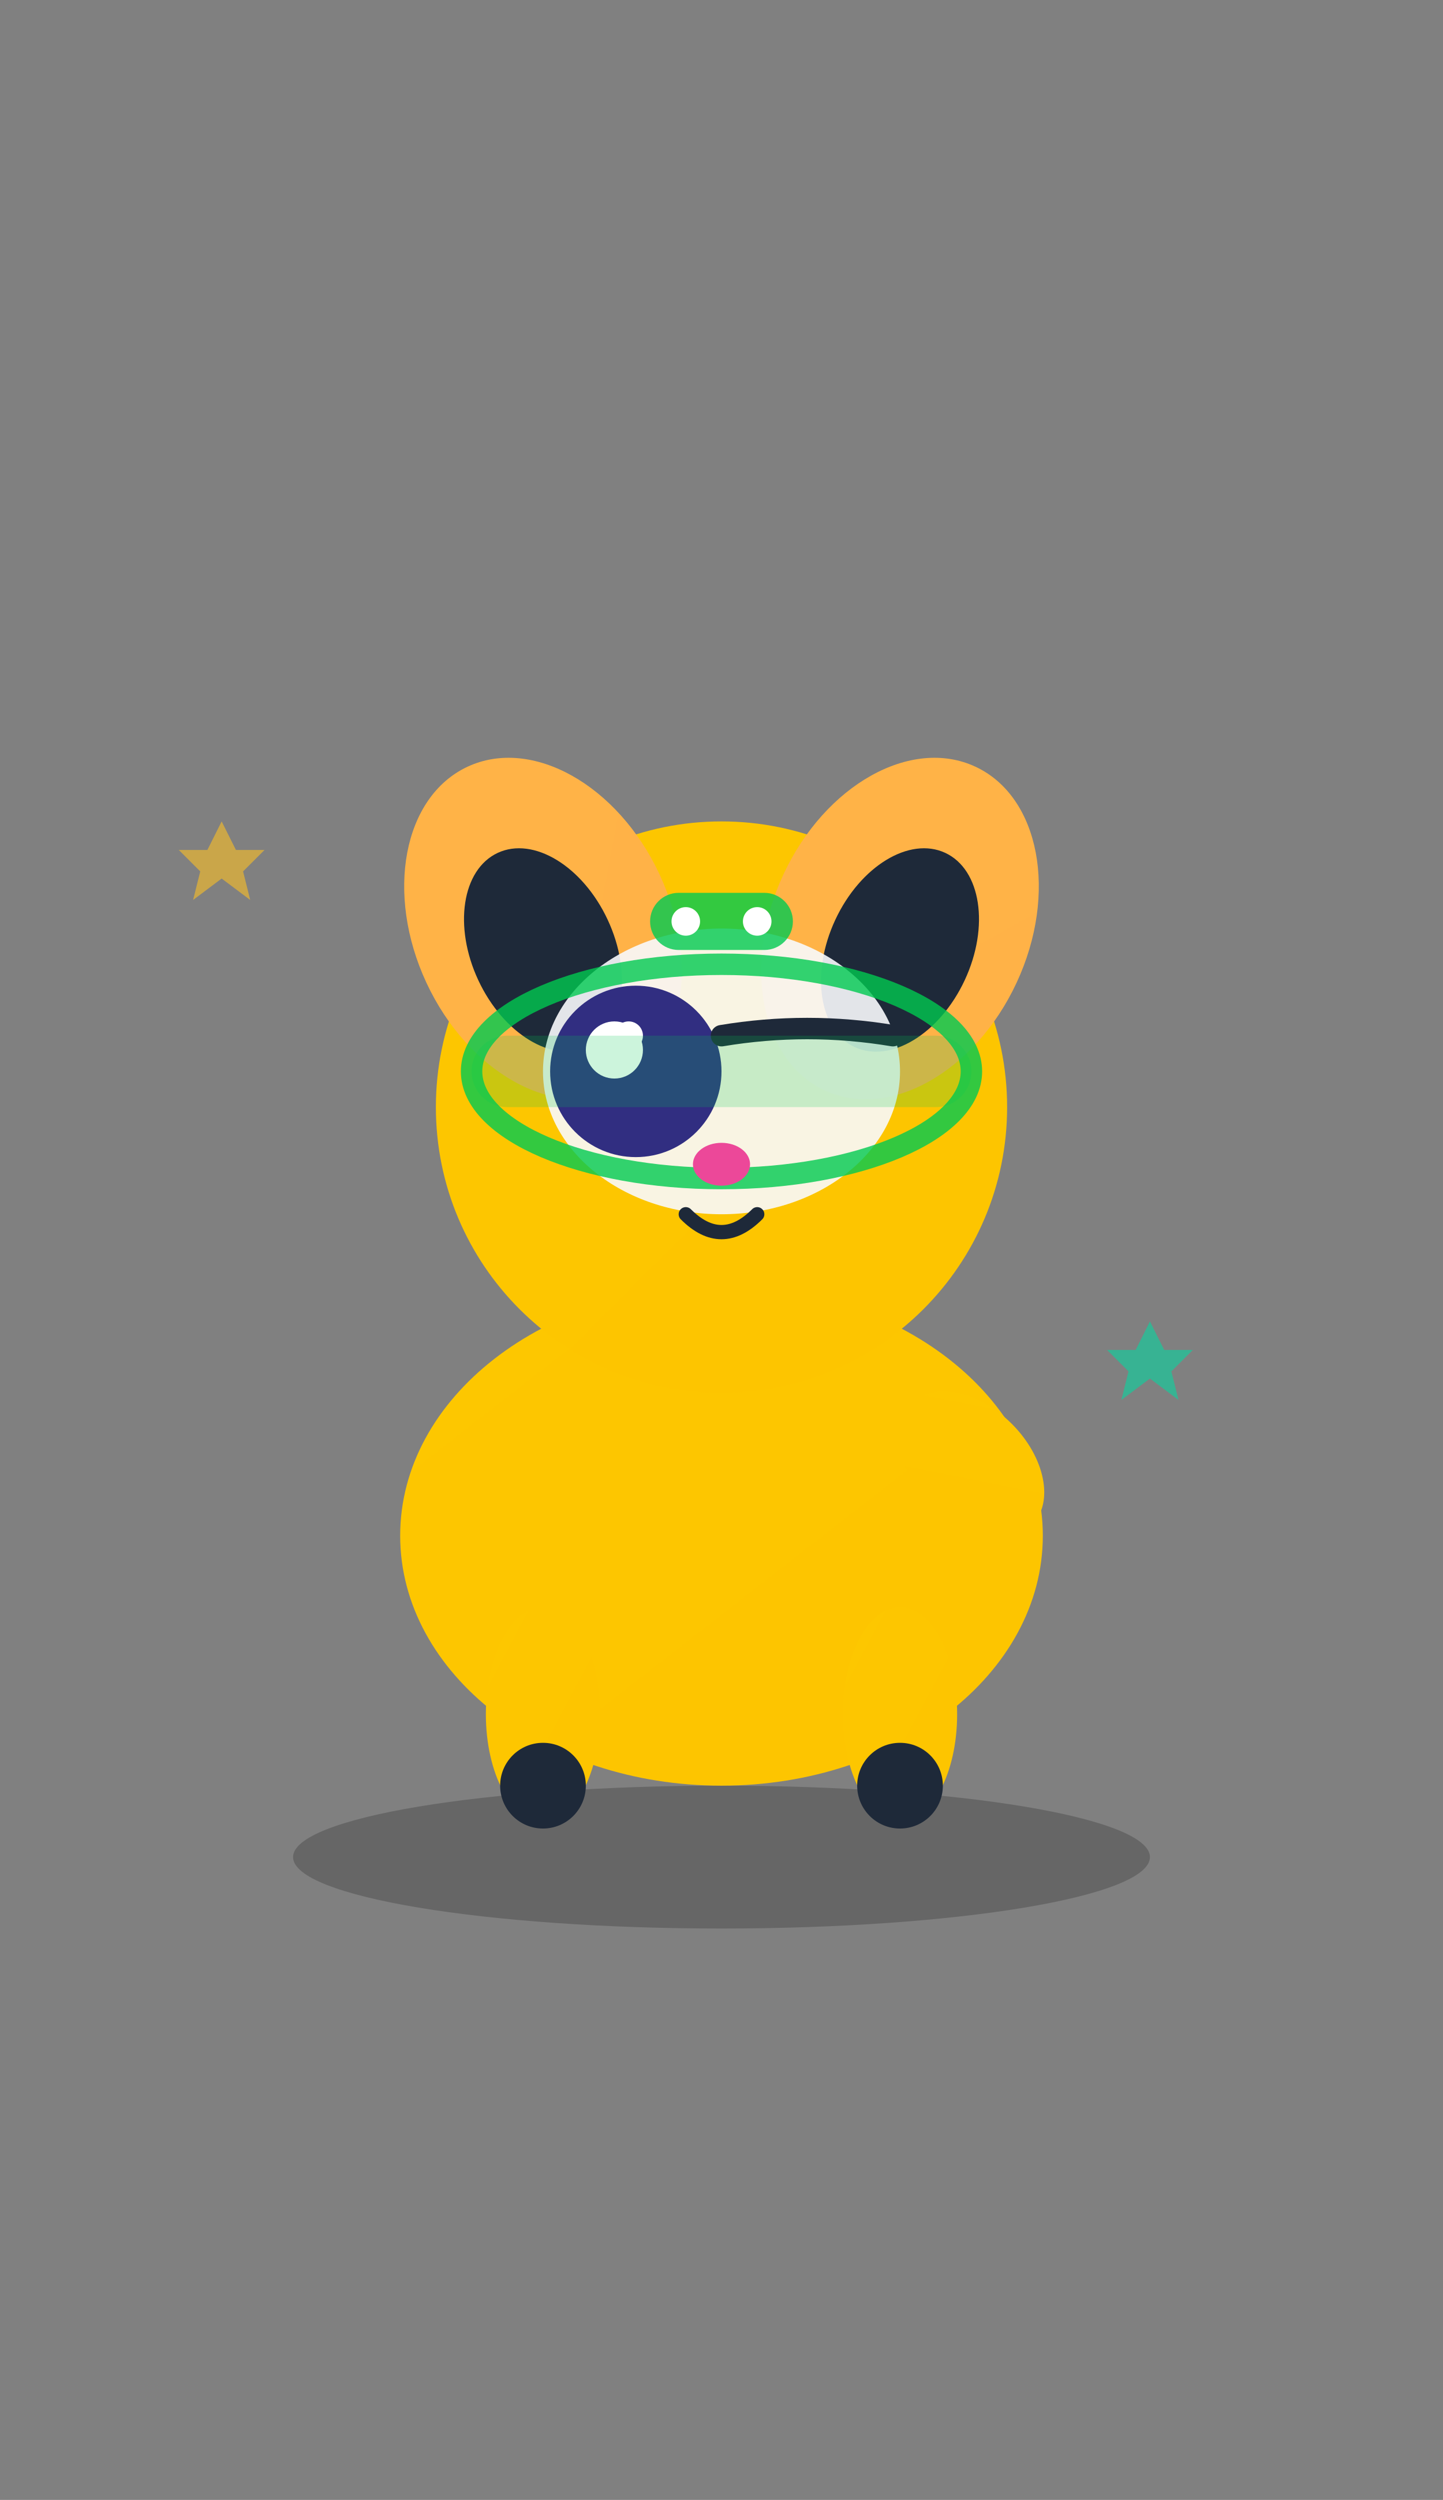<svg width="97" height="168" viewBox="0 0 97 168" fill="none" xmlns="http://www.w3.org/2000/svg">
<rect x="0" y="0" width="97" height="168" fill="#808080" stroke="none"/>
<path d="M48.5 129.6C64.406 129.6 77.3 127.451 77.3 124.8C77.3 122.149 64.406 120 48.5 120C32.594 120 19.7 122.149 19.7 124.8C19.7 127.451 32.594 129.6 48.5 129.6Z" fill="black" fill-opacity="0.2"/>
<path d="M48.5 120C60.429 120 70.1 112.478 70.1 103.2C70.1 93.922 60.429 86.4 48.5 86.4C36.571 86.4 26.9 93.922 26.9 103.2C26.9 112.478 36.571 120 48.5 120Z" fill="url(#paint0_linear_8_1581)"/>
<path d="M48.5 93.6C59.104 93.6 67.7 85.004 67.7 74.4C67.7 63.796 59.104 55.2 48.5 55.2C37.896 55.2 29.3 63.796 29.3 74.4C29.3 85.004 37.896 93.6 48.5 93.6Z" fill="url(#paint1_linear_8_1581)"/>
<path d="M41.571 73.276C45.896 71.259 47.131 64.755 44.331 58.749C41.53 52.742 35.753 49.508 31.429 51.524C27.104 53.541 25.869 60.045 28.669 66.052C31.47 72.058 37.247 75.292 41.571 73.276Z" fill="url(#paint2_linear_8_1581)"/>
<path d="M55.429 73.276C59.753 75.292 65.53 72.058 68.331 66.052C71.131 60.045 69.896 53.541 65.571 51.524C61.247 49.508 55.47 52.742 52.669 58.749C49.869 64.755 51.104 71.259 55.429 73.276Z" fill="url(#paint3_linear_8_1581)"/>
<path d="M39.543 70.365C41.946 69.245 42.531 65.415 40.85 61.811C39.17 58.208 35.86 56.194 33.457 57.315C31.055 58.435 30.469 62.265 32.15 65.869C33.83 69.472 37.14 71.486 39.543 70.365Z" fill="#1E2939"/>
<path d="M57.457 70.365C59.86 71.486 63.17 69.472 64.85 65.869C66.531 62.265 65.945 58.435 63.543 57.315C61.14 56.194 57.83 58.208 56.15 61.811C54.469 65.415 55.055 69.245 57.457 70.365Z" fill="#1E2939"/>
<path opacity="0.9" d="M48.5 81.6C55.127 81.6 60.5 77.302 60.5 72C60.5 66.698 55.127 62.4 48.5 62.4C41.873 62.4 36.5 66.698 36.5 72C36.5 77.302 41.873 81.6 48.5 81.6Z" fill="#F8FAFC"/>
<path d="M42.74 77.76C45.921 77.76 48.5 75.181 48.5 72C48.5 68.819 45.921 66.24 42.74 66.24C39.559 66.24 36.98 68.819 36.98 72C36.98 75.181 39.559 77.76 42.74 77.76Z" fill="url(#paint4_radial_8_1581)"/>
<path d="M48.5 69.6C52.34 68.96 56.18 68.96 60.02 69.6" stroke="#1E2939" stroke-width="1.44" stroke-linecap="round"/>
<path d="M41.3 72.48C42.36 72.48 43.22 71.62 43.22 70.56C43.22 69.5 42.36 68.64 41.3 68.64C40.24 68.64 39.38 69.5 39.38 70.56C39.38 71.62 40.24 72.48 41.3 72.48Z" fill="white"/>
<path d="M42.26 70.56C42.79 70.56 43.22 70.13 43.22 69.6C43.22 69.07 42.79 68.64 42.26 68.64C41.73 68.64 41.3 69.07 41.3 69.6C41.3 70.13 41.73 70.56 42.26 70.56Z" fill="white"/>
<path opacity="0.8" d="M48.5 79.2C57.778 79.2 65.3 75.977 65.3 72C65.3 68.024 57.778 64.8 48.5 64.8C39.222 64.8 31.7 68.024 31.7 72C31.7 75.977 39.222 79.2 48.5 79.2Z" stroke="#00C950" stroke-width="1.44"/>
<path d="M62.9 69.6H34.1C32.775 69.6 31.7 70.674 31.7 72C31.7 73.326 32.775 74.4 34.1 74.4H62.9C64.225 74.4 65.3 73.326 65.3 72C65.3 70.674 64.225 69.6 62.9 69.6Z" fill="#00C950" fill-opacity="0.2"/>
<path d="M48.5 79.68C49.56 79.68 50.42 79.035 50.42 78.24C50.42 77.445 49.56 76.8 48.5 76.8C47.44 76.8 46.58 77.445 46.58 78.24C46.58 79.035 47.44 79.68 48.5 79.68Z" fill="url(#paint5_linear_8_1581)"/>
<path d="M46.1 81.6C47.7 83.2 49.3 83.2 50.9 81.6" stroke="#1E2939" stroke-width="0.96" stroke-linecap="round"/>
<path d="M36.5 122.4C38.621 122.4 40.34 119.176 40.34 115.2C40.34 111.224 38.621 108 36.5 108C34.379 108 32.66 111.224 32.66 115.2C32.66 119.176 34.379 122.4 36.5 122.4Z" fill="url(#paint6_linear_8_1581)"/>
<path d="M60.5 122.4C62.621 122.4 64.34 119.176 64.34 115.2C64.34 111.224 62.621 108 60.5 108C58.379 108 56.66 111.224 56.66 115.2C56.66 119.176 58.379 122.4 60.5 122.4Z" fill="url(#paint7_linear_8_1581)"/>
<path d="M36.5 122.88C38.091 122.88 39.38 121.591 39.38 120C39.38 118.409 38.091 117.12 36.5 117.12C34.909 117.12 33.62 118.409 33.62 120C33.62 121.591 34.909 122.88 36.5 122.88Z" fill="#1E2939"/>
<path d="M60.5 122.88C62.091 122.88 63.38 121.591 63.38 120C63.38 118.409 62.091 117.12 60.5 117.12C58.909 117.12 57.62 118.409 57.62 120C57.62 121.591 58.909 122.88 60.5 122.88Z" fill="#1E2939"/>
<path d="M62.584 101.115C64.834 103.365 67.873 103.973 69.373 102.473C70.872 100.973 70.264 97.934 68.015 95.685C65.766 93.435 62.727 92.828 61.227 94.327C59.727 95.827 60.335 98.866 62.584 101.115Z" fill="url(#paint8_linear_8_1581)"/>
<path opacity="0.8" d="M51.38 60H45.62C44.56 60 43.7 60.86 43.7 61.92C43.7 62.98 44.56 63.84 45.62 63.84H51.38C52.44 63.84 53.3 62.98 53.3 61.92C53.3 60.86 52.44 60 51.38 60Z" fill="#00C950"/>
<path d="M46.1 62.88C46.63 62.88 47.06 62.45 47.06 61.92C47.06 61.39 46.63 60.96 46.1 60.96C45.57 60.96 45.14 61.39 45.14 61.92C45.14 62.45 45.57 62.88 46.1 62.88Z" fill="white"/>
<path d="M50.9 62.88C51.43 62.88 51.86 62.45 51.86 61.92C51.86 61.39 51.43 60.96 50.9 60.96C50.37 60.96 49.94 61.39 49.94 61.92C49.94 62.45 50.37 62.88 50.9 62.88Z" fill="white"/>
<g opacity="0.6">
<path d="M14.9 55.2L15.86 57.12H17.78L16.34 58.56L16.82 60.48L14.9 59.04L12.98 60.48L13.46 58.56L12.02 57.12H13.94L14.9 55.2Z" fill="#FBBF24"/>
<path d="M77.3 88.8L78.26 90.72H80.18L78.74 92.16L79.22 94.08L77.3 92.64L75.38 94.08L75.86 92.16L74.42 90.72H76.34L77.3 88.8Z" fill="#06D6A0"/>
</g>
<defs>
<linearGradient id="paint0_linear_8_1581" x1="26.9" y1="86.4" x2="3283.52" y2="4273.48" gradientUnits="userSpaceOnUse">
<stop stop-color="#FDC700"/>
<stop offset="0.5" stop-color="#FF4500"/>
<stop offset="1" stop-color="#FF4500"/>
</linearGradient>
<linearGradient id="paint1_linear_8_1581" x1="29.3" y1="55.2" x2="3869.3" y2="3895.2" gradientUnits="userSpaceOnUse">
<stop stop-color="#FDC700"/>
<stop offset="0.5" stop-color="#FF4500"/>
<stop offset="1" stop-color="#FF4500"/>
</linearGradient>
<linearGradient id="paint2_linear_8_1581" x1="23.598" y1="55.176" x2="2779" y2="578.501" gradientUnits="userSpaceOnUse">
<stop stop-color="#FFB347"/>
<stop offset="1" stop-color="#FF6347"/>
</linearGradient>
<linearGradient id="paint3_linear_8_1581" x1="57.741" y1="47.873" x2="1427.99" y2="2495.02" gradientUnits="userSpaceOnUse">
<stop stop-color="#FFB347"/>
<stop offset="1" stop-color="#FF6347"/>
</linearGradient>
<radialGradient id="paint4_radial_8_1581" cx="0" cy="0" r="1" gradientUnits="userSpaceOnUse" gradientTransform="translate(612.98 411.84) scale(5.76)">
<stop stop-color="#06B6D4"/>
<stop offset="0.7" stop-color="#1E40AF"/>
<stop offset="1" stop-color="#312E81"/>
</radialGradient>
<linearGradient id="paint5_linear_8_1581" x1="46.58" y1="76.8" x2="323.06" y2="445.44" gradientUnits="userSpaceOnUse">
<stop stop-color="#EC4899"/>
<stop offset="1" stop-color="#BE185D"/>
</linearGradient>
<linearGradient id="paint6_linear_8_1581" x1="32.66" y1="108" x2="1228.51" y2="745.785" gradientUnits="userSpaceOnUse">
<stop stop-color="#FDC700"/>
<stop offset="0.5" stop-color="#FF4500"/>
<stop offset="1" stop-color="#FF4500"/>
</linearGradient>
<linearGradient id="paint7_linear_8_1581" x1="56.66" y1="108" x2="1252.51" y2="745.785" gradientUnits="userSpaceOnUse">
<stop stop-color="#FDC700"/>
<stop offset="0.5" stop-color="#FF4500"/>
<stop offset="1" stop-color="#FF4500"/>
</linearGradient>
<linearGradient id="paint8_linear_8_1581" x1="63.942" y1="91.612" x2="-186.7" y2="1344.82" gradientUnits="userSpaceOnUse">
<stop stop-color="#FDC700"/>
<stop offset="0.5" stop-color="#FF4500"/>
<stop offset="1" stop-color="#FF4500"/>
</linearGradient>
</defs>
</svg>
